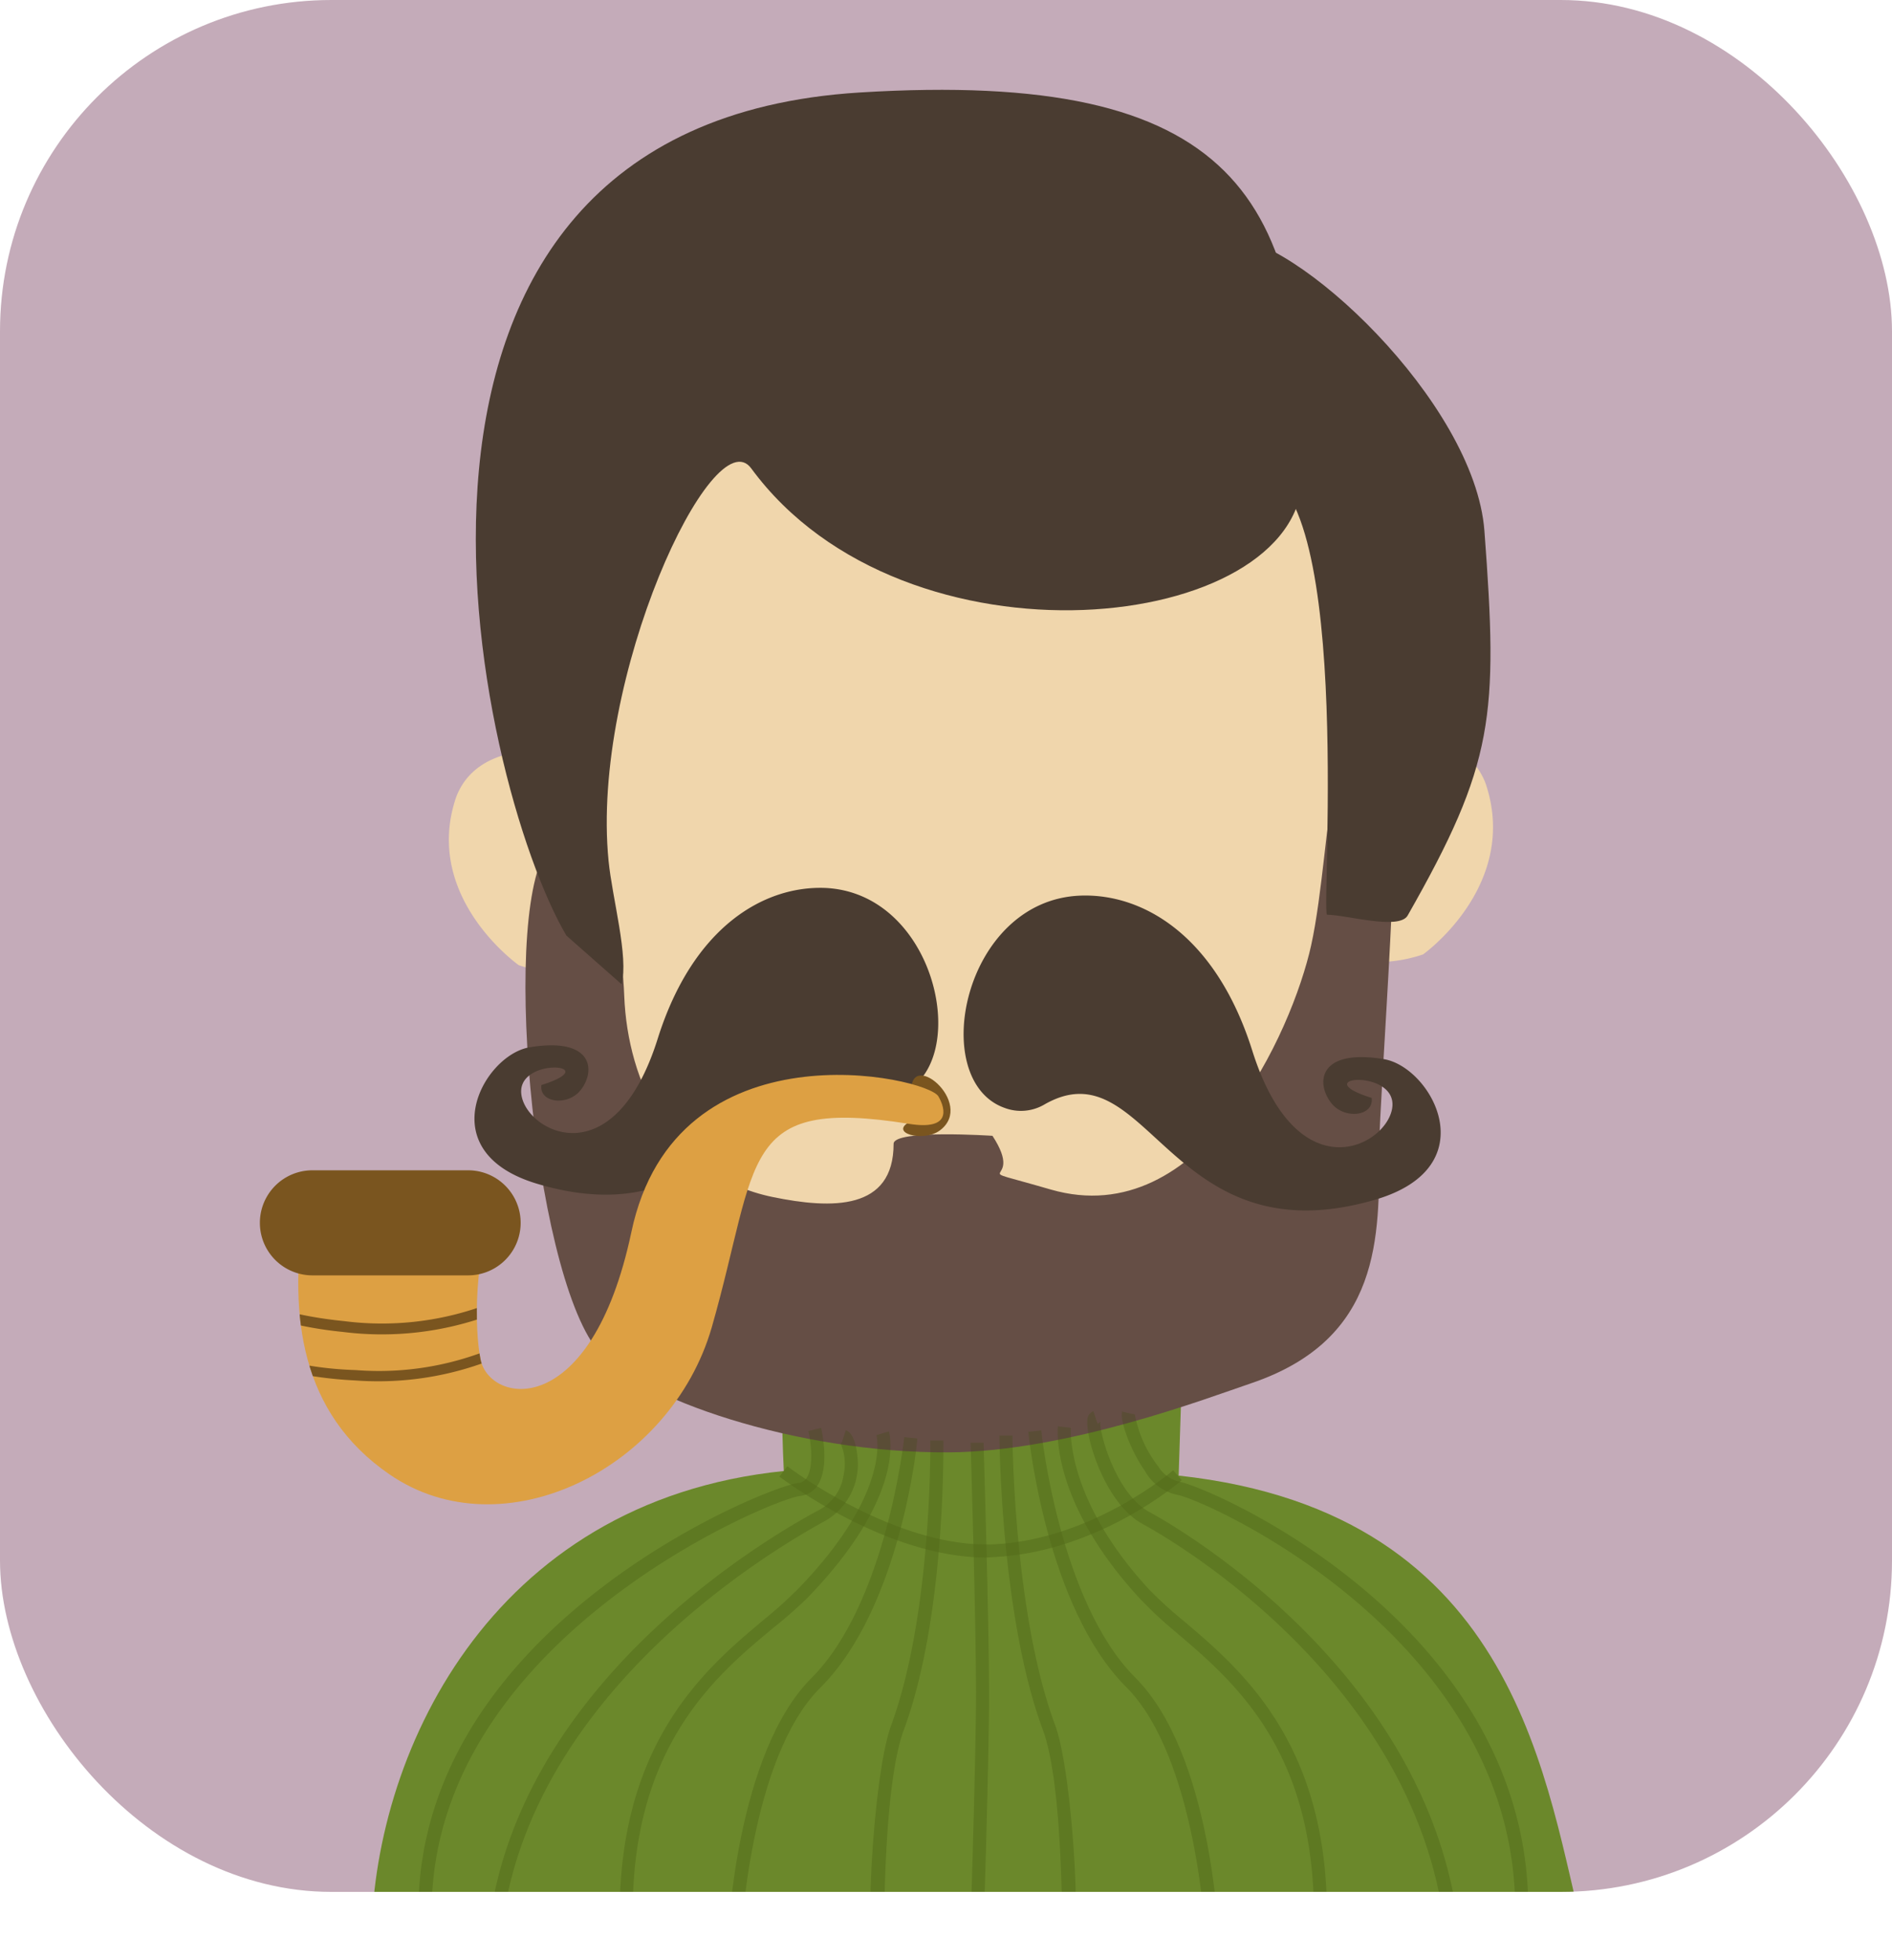 <svg xmlns="http://www.w3.org/2000/svg" xmlns:xlink="http://www.w3.org/1999/xlink" viewBox="0 0 127.84 132.44"><defs><style>.cls-1,.cls-2{fill:none;}.cls-2{clip-rule:evenodd;}.cls-3{fill:#c4abb9;}.cls-4{clip-path:url(#clip-path);}.cls-5{fill:#6b882b;}.cls-10,.cls-5,.cls-6,.cls-7,.cls-8,.cls-9{fill-rule:evenodd;}.cls-6{fill:#f0d6ac;}.cls-7{fill:#654e45;}.cls-8{fill:#4a3c31;}.cls-9{fill:#7a551f;}.cls-10{fill:#dda043;}.cls-11{clip-path:url(#clip-path-2);}.cls-12,.cls-13{opacity:0.5;}.cls-13,.cls-14{fill:#384b06;}</style><clipPath id="clip-path"><rect class="cls-1" width="127.84" height="127.84" rx="22.39" ry="22.39"/></clipPath><clipPath id="clip-path-2"><path class="cls-2" d="M63.41,74.09c-.73-1.32-17.74-5.11-20.75,9.17-2.72,12.84-9.58,11.63-10.19,8.6-.43-2.14-.43-7.15,1-10.24-1.54,0-12.72-1-13,.71-.88,6.54-.23,13.12,5.85,17.3,7.65,5.26,19-.35,21.77-9.93,3.25-11.35,1.79-15.6,13.32-13.76C64.21,76.39,63.93,75,63.41,74.09Z"/></clipPath></defs><title>资源 8</title><g id="图层_2" data-name="图层 2"><g id="Capa_1" data-name="Capa 1"><rect class="cls-3" width="127.84" height="127.84" rx="22.39" ry="22.39"/><g class="cls-4"><path class="cls-5" d="M79.64,99.71l.25-7.7L52.8,92c0,.07,0,4.11.16,7.4-20,2.05-27.87,19.39-27.87,32l82-.42C104.43,120.87,102.85,102.24,79.64,99.71Z"/><path class="cls-6" d="M91.29,64.86c.31-3.4-.31-10.91,0-14.31,1.29-.9,7.47-1.87,9.09,2.39,2,5.9-2.52,10.27-4.22,11.55A9.76,9.76,0,0,1,91.29,64.86Z"/><path class="cls-6" d="M89.65,26c-6-13.19-45-13.33-51,2.86-2.53,12.19-3.24,56.9,8.63,62.84,3.2,1.16,37.23,0,39.61-1.26C96,85.78,93.2,35.9,89.65,26Z"/><path class="cls-6" d="M39.92,65.57c-.31-3.35.31-10.74,0-14.09-1.29-.88-7.47-1.84-9.09,2.36-2,5.8,2.52,10.11,4.22,11.38A9.89,9.89,0,0,0,39.92,65.57Z"/><path class="cls-7" d="M37.25,57C33.69,60.78,36,85.74,40.35,91.2c2.61,3.24,13.44,7,23.76,6.94,8-.05,17.59-3.71,20.43-4.67,8.85-3,8.65-9.95,8.65-15.9,0-3.29,1.76-25.71.67-24.93s-3-.58-3.78,1.17c-.39.88-.73,6.66-1.49,10.08C87.32,69.64,81.22,83.33,71,80.38c-6.27-1.82-1.57,0-3.94-3.63,0,0-6.68-.45-6.68.54,0,4.5-4.14,4.43-8.2,3.59-6.83-1.42-9.77-7.76-10-13.57-.1-2.79-.88-9.88-4.53-10C37.45,57.27,37.27,57,37.25,57Z"/><path class="cls-8" d="M55.74,60c-4.09-.15-8.91,2.59-11.3,10.19-2.92,9.28-8.68,6.39-9.19,3.9-.57-2.76,5.85-2.19,1.33-.77-.15,1.21,1.76,1.43,2.63.37,1.06-1.3.91-3.64-3.43-2.92-3.12.52-6.78,7.09.58,9.24,13.57,4,14.87-10.23,21.75-6.25a3.05,3.05,0,0,0,2.6.2C65.77,72.17,63.44,60.33,55.74,60Z"/><path class="cls-8" d="M73,60.52c4.2-.16,9.15,2.67,11.61,10.46,3,9.53,8.91,6.56,9.44,4,.59-2.84-6-2.25-1.37-.79.16,1.24-1.81,1.47-2.7.38-1.09-1.34-.94-3.74,3.53-3,3.2.53,7,7.28-.6,9.5C78.94,85.14,77.6,70.56,70.54,74.65a3.13,3.13,0,0,1-2.67.21C62.67,73,65.06,60.82,73,60.52Z"/><path class="cls-8" d="M84.32,31.74,82.78,16c4.64-.24,16.86,11.15,17.52,19.87.94,12.54.66,15.72-5.19,26-.59,1-4.18-.06-5.45-.06C89.27,61.3,91.59,31.06,84.32,31.74Z"/><path class="cls-8" d="M42,66.51l-3.73-3.29C32.19,52.88,22,8.48,58.09,6.25c25.33-1.56,30.35,7,29.91,26-.24,10.54-26.84,13.57-37.24-.6-2.56-3.49-10.87,14.15-9.64,26.52C41.37,60.71,42.49,64.66,42,66.51Z"/><path class="cls-9" d="M61.59,74c-.34-3.38,4.4.55,1.91,2.39-1.11.82-3.54.16-1.95-.63C62,75.5,61.64,74.45,61.59,74Z"/><path class="cls-10" d="M63.41,74.09c-.73-1.32-17.74-5.11-20.75,9.17-2.72,12.84-9.58,11.63-10.19,8.6-.43-2.14-.43-7.15,1-10.24-1.54,0-12.72-1-13,.71-.88,6.54-.23,13.12,5.85,17.3,7.65,5.26,19-.35,21.77-9.93,3.25-11.35,1.79-15.6,13.32-13.76C64.21,76.39,63.93,75,63.41,74.09Z"/><g class="cls-11"><path class="cls-9" d="M18.33,91.49h0c.43.41,2.77,1,5.71,1.09a20,20,0,0,0,9.24-1.47,9.21,9.21,0,0,0,1.61-1l.55.52a10.13,10.13,0,0,1-1.76,1.07A21,21,0,0,1,24,93.28c-3.14-.15-5.73-.81-6.27-1.33h0l-.11-.12Z"/><path class="cls-9" d="M17.62,87.89h0c.41.43,2.7,1.09,5.62,1.38a20.19,20.19,0,0,0,9.33-1,9.5,9.5,0,0,0,1.68-.89l.51.55a10.4,10.4,0,0,1-1.83,1A21.13,21.13,0,0,1,23.15,90c-3.13-.31-5.66-1.1-6.17-1.64l-.1-.13Z"/></g><path class="cls-9" d="M21.11,79.08H31.63a3.55,3.55,0,0,1,0,7.1H21.11a3.55,3.55,0,0,1,0-7.1Z"/><g class="cls-12"><path class="cls-13" d="M28.33,130.83c-1.43-20.4,23.47-30.4,25.61-30.62a.72.72,0,0,0,.55-.32c.51-.73.31-2.47.13-3.19l.86-.21s.64,2.63-.26,3.91a1.61,1.61,0,0,1-1.18.69c-1.83.18-26.18,10.19-24.82,29.68Z"/><path class="cls-13" d="M33.8,131.36l-.88-.07c1.4-17.21,18.94-27.4,22.45-29.27A3.17,3.17,0,0,0,57,99.67a3.51,3.51,0,0,0-.22-2.18.24.24,0,0,0,.09,0l.28-.84c.61.2.75,1.39.78,1.75a4.41,4.41,0,0,1-2.12,4.34C52.35,104.63,35.17,114.61,33.8,131.36Z"/><path class="cls-13" d="M41.89,130.67c-.44-12.74,5.74-17.9,9.84-21.32a29.46,29.46,0,0,0,2.21-2c6.31-6.52,5.29-10.33,5.28-10.37l.84-.26c.05.17,1.23,4.29-5.49,11.24a29.91,29.91,0,0,1-2.27,2c-4,3.31-10,8.3-9.52,20.61Z"/><path class="cls-13" d="M66.39,132.44l-.88,0c0-.13.44-13.46.44-18.08,0-4.79-.36-16.75-.37-16.87l.88,0c0,.12.37,12.09.37,16.9C66.84,119,66.4,132.3,66.39,132.44Z"/><path class="cls-13" d="M59.5,131.09,59,131a.69.69,0,0,1-.11-.33h0c-.31-1.92.25-11.18,1.32-14.07C63,109,62.86,97.45,62.86,97.34l.88,0c0,.12.19,11.87-2.68,19.58-1.3,3.5-1.34,12.62-1.3,13.75h0Z"/><path class="cls-13" d="M50.06,131.12l-.88,0c0-.52.59-12.67,5.65-17.73s6.26-16.17,6.27-16.28l.88.09c0,.46-1.18,11.48-6.53,16.82C50.63,118.79,50.07,131,50.06,131.12Z"/><g class="cls-12"><path class="cls-14" d="M103.2,130.83l-.88-.06C103.7,111.1,81.18,101.2,79.49,101a3.28,3.28,0,0,1-2.14-1.62c-.92-1.31-1.69-3.31-1.53-4l.86.21-.43-.11.43.1a8.13,8.13,0,0,0,1.59,3.52,2.28,2.28,0,0,0,1.31,1C81.56,100.36,104.64,110.24,103.2,130.83Z"/><path class="cls-14" d="M97.73,131.36C96.26,113.35,78,103.41,77.24,103c-2.53-1.35-3.87-5.74-3.77-7a.64.64,0,0,1,.41-.64l.28.84a.31.31,0,0,0,.2-.18c-.16.56,1,4.91,3.3,6.15.79.42,19.45,10.58,21,29.07Z"/><path class="cls-14" d="M89.64,130.67l-.88,0c.42-12.14-5.25-16.94-9.39-20.45A27.43,27.43,0,0,1,77,108c-6-6.51-5.54-11.42-5.52-11.62l.88.1s-.42,4.74,5.29,10.93a27.41,27.41,0,0,0,2.33,2.12C84,112.94,90.08,118.1,89.64,130.67Z"/><path class="cls-14" d="M72.3,131.21l-.53-.23v-.32h0c0-1.14,0-10.26-1.3-13.75C67.6,109.2,67.53,97.16,67.53,97h.88c0,.12.07,12,2.88,19.56,1.07,2.88,1.63,12.1,1.33,14.06h0a.73.73,0,0,1-.11.35Z"/><path class="cls-14" d="M81.47,131.12c0-.12-.57-12.33-5.39-17.14-5.35-5.35-6.55-16.75-6.6-17.23l.88-.09c0,.12,1.22,11.57,6.35,16.7s5.62,17.21,5.65,17.73Z"/></g><path class="cls-13" d="M66.66,105.25c-6.78,0-13.66-5.24-14-5.47l.54-.7c.07.06,7.39,5.6,14,5.27s12-4.93,12.07-5l.58.67c-.23.2-5.63,4.82-12.6,5.19Z"/></g></g></g></g></svg>